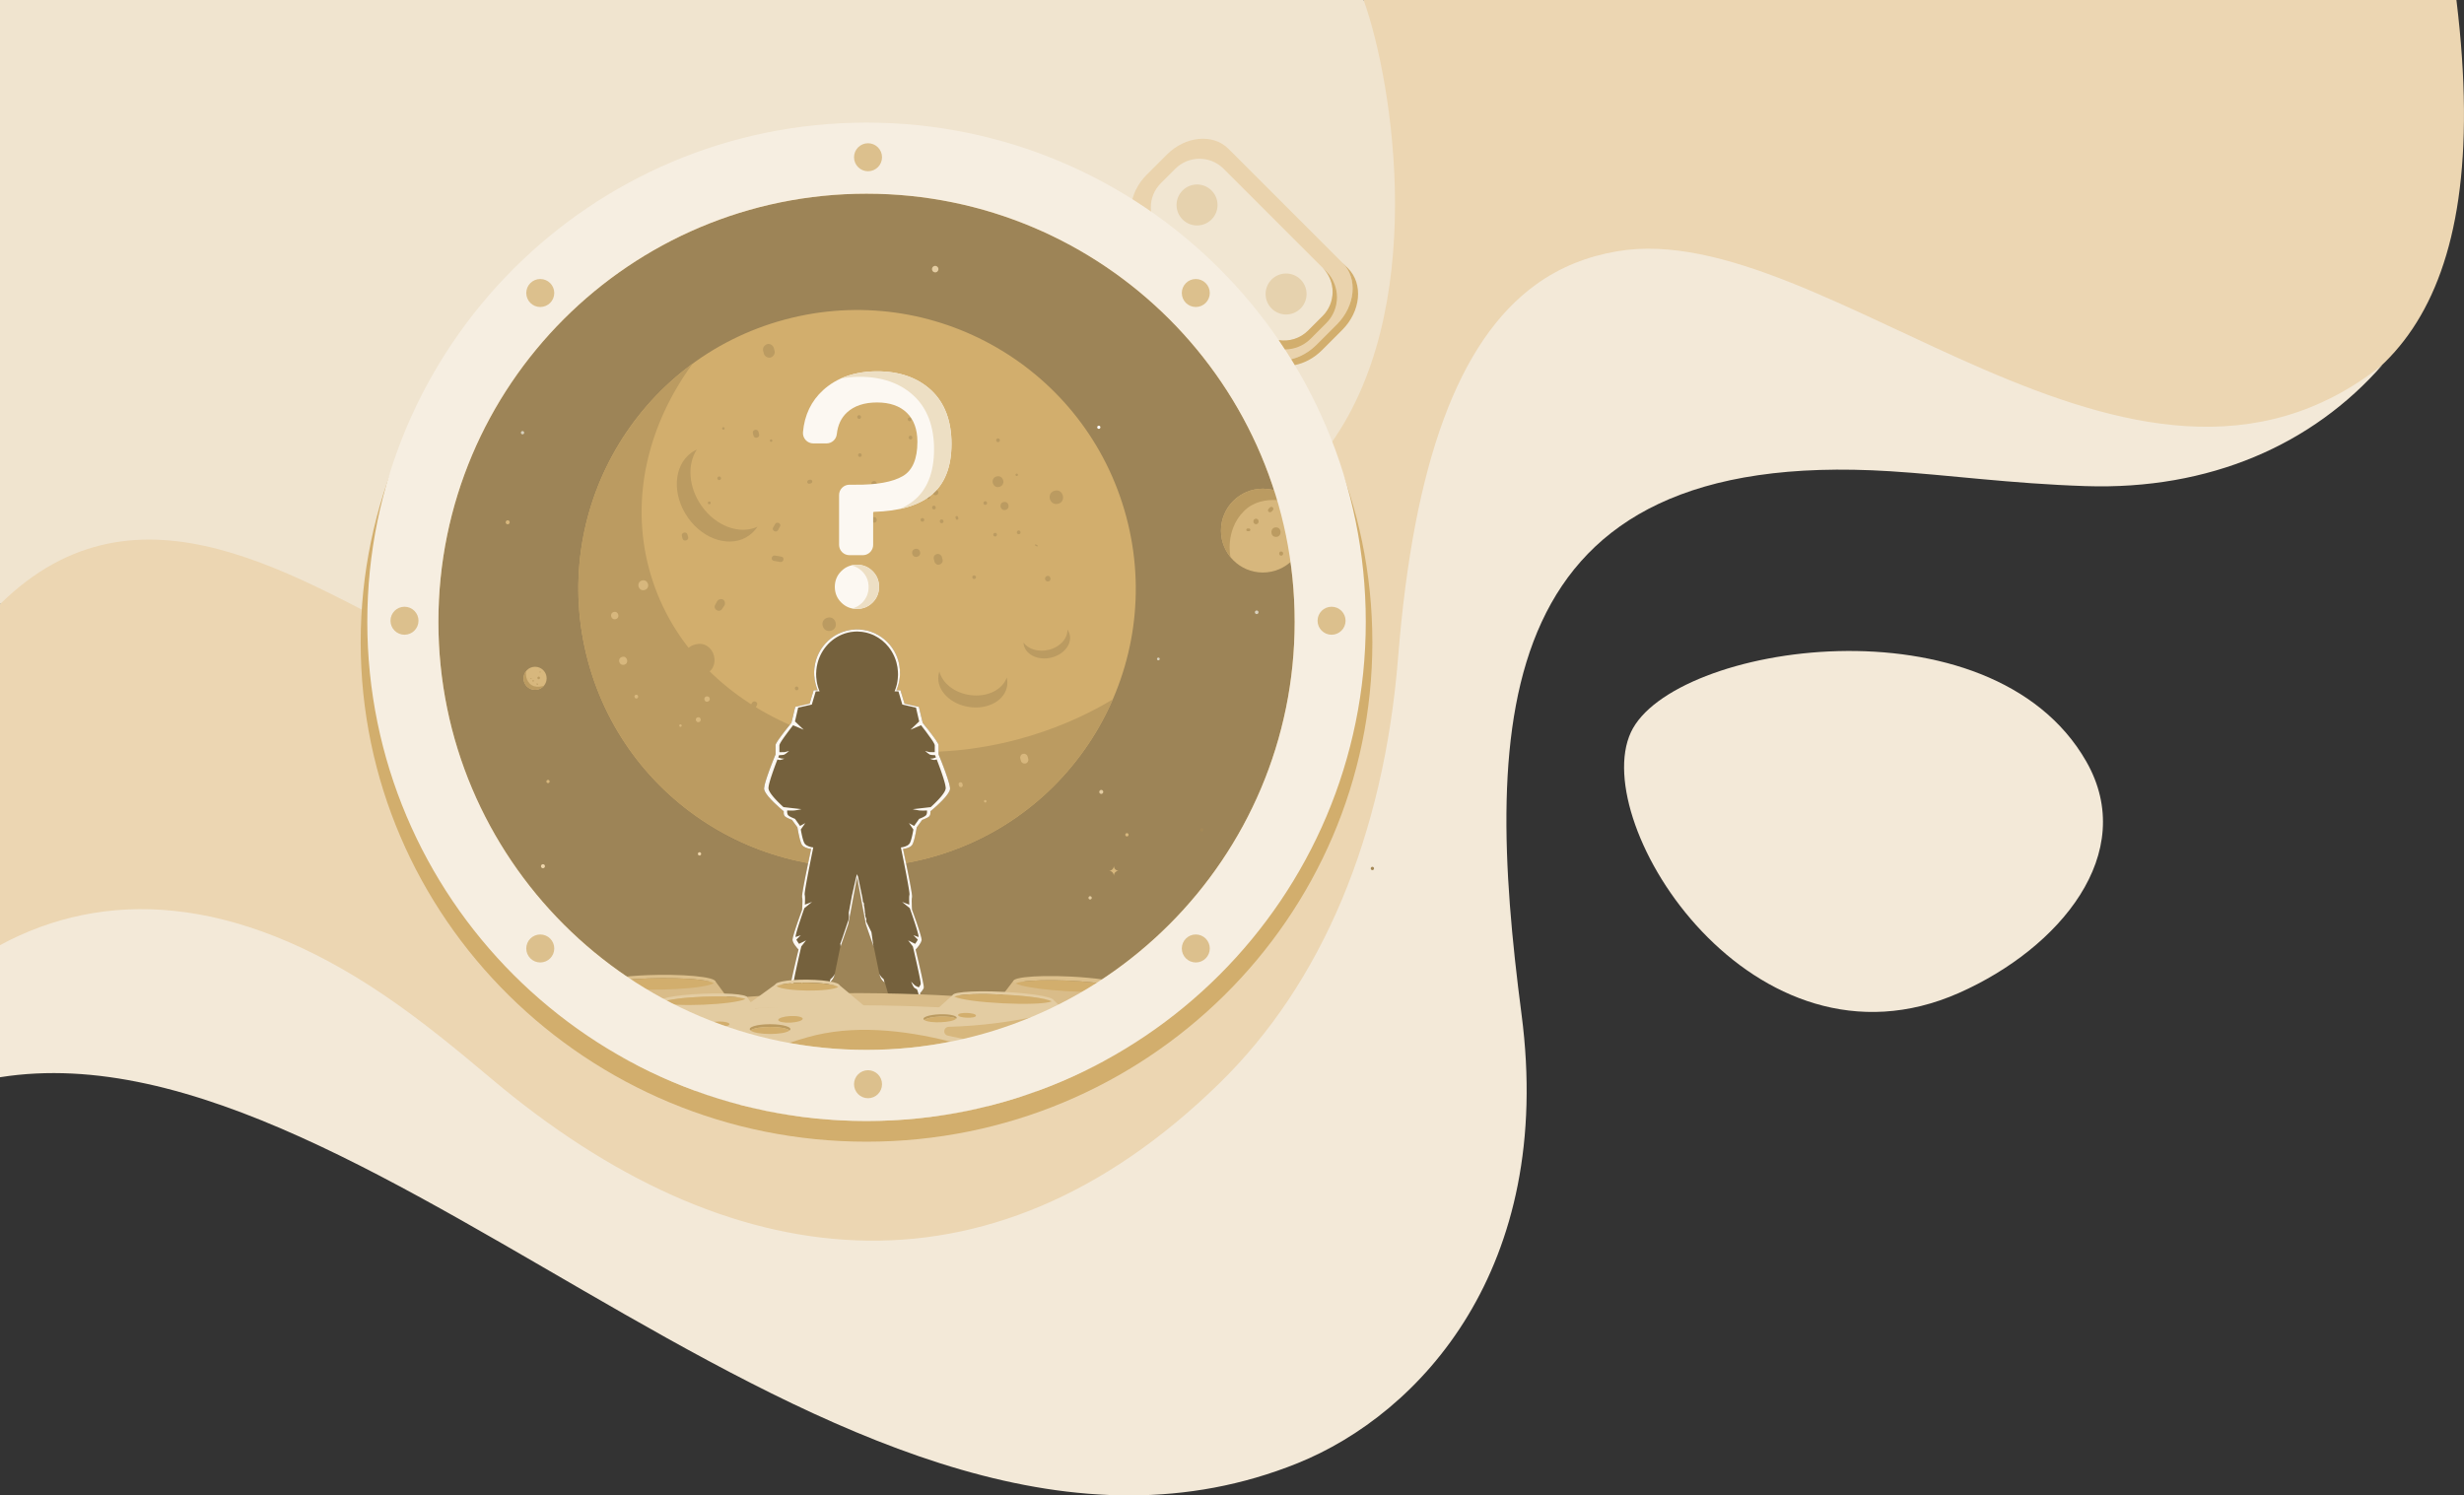 <?xml version="1.0" encoding="UTF-8"?>
<!DOCTYPE svg PUBLIC "-//W3C//DTD SVG 1.1//EN" "http://www.w3.org/Graphics/SVG/1.1/DTD/svg11.dtd">
<!-- Creator: CorelDRAW X7 -->
<svg xmlns="http://www.w3.org/2000/svg" xml:space="preserve" width="15.07in" height="9.147in" version="1.1" style="shape-rendering:geometricPrecision; text-rendering:geometricPrecision; image-rendering:optimizeQuality; fill-rule:evenodd; clip-rule:evenodd"
viewBox="0 0 150700 91470"
 xmlns:xlink="http://www.w3.org/1999/xlink">
 <rect x="0" y="0" width="150700" height="91470" fill="#333333" stroke="none"/>
 <defs>
  <style type="text/css">
   <![CDATA[
    .fil8 {fill:#75613D}
    .fil4 {fill:#9D8457}
    .fil5 {fill:#BB9B61}
    .fil3 {fill:#D2AE6D}
    .fil0 {fill:#ECD6B2}
    .fil2 {fill:#F0E4CF}
    .fil1 {fill:#F3E9D8}
    .fil9 {fill:#FCF8F2}
    .fil16 {fill:#A38755;fill-rule:nonzero}
    .fil7 {fill:#BB9B61;fill-rule:nonzero}
    .fil15 {fill:#D2AE6D;fill-rule:nonzero}
    .fil6 {fill:#D7B77D;fill-rule:nonzero}
    .fil18 {fill:#D8D1BD;fill-rule:nonzero}
    .fil12 {fill:#D9BC89;fill-rule:nonzero}
    .fil14 {fill:#DCC08D;fill-rule:nonzero}
    .fil13 {fill:#E3CCA2;fill-rule:nonzero}
    .fil22 {fill:#E6D2AE;fill-rule:nonzero}
    .fil20 {fill:#EAD3AD;fill-rule:nonzero}
    .fil11 {fill:#EDDFC4;fill-rule:nonzero}
    .fil17 {fill:#EED5AB;fill-rule:nonzero}
    .fil21 {fill:#F1E6D2;fill-rule:nonzero}
    .fil23 {fill:#F6EEE1;fill-rule:nonzero}
    .fil10 {fill:#FCF8F2;fill-rule:nonzero}
    .fil19 {fill:white;fill-rule:nonzero}
   ]]>
  </style>
 </defs>
 <g id="Layer_x0020_1">
  <g id="_2899324262288">
   <g>
    <path class="fil0" d="M7883 64224c-3095,-1270 -5642,-1778 -7883,-1625l0 -25640c3664,-7035 13730,-7156 23271,1051 2203,1021 4622,2228 7291,3636 13527,7138 28526,6642 39139,-1305 864,-646 1689,-1333 2475,-2060 7730,-7150 11687,-18122 11199,-31283 -93,-2515 -85,-4846 26,-6998l66836 0c4733,38776 -27953,24085 -47572,22517 -8509,-680 -13587,4398 -14866,20487 -1633,20525 -10828,40088 -34041,39349 -15723,-500 -30817,-11947 -45875,-18129z"/>
    <path class="fil1" d="M23477 60862c2349,1591 4522,3391 6636,5170 14315,12048 30269,14112 44479,218 6238,-6100 10047,-15088 10920,-26070 946,-11893 3696,-19338 8408,-22761 1508,-1095 3189,-1745 5001,-2051 12748,-2155 31468,19133 46793,6945 -4271,4886 -10574,7672 -18166,7420 -4591,-152 -8437,-690 -11950,-909 -24397,-1526 -24916,15046 -22539,33224 2031,15537 -6207,24433 -13704,27454 -27093,10915 -56131,-27310 -79355,-23611l0 -8079c6343,-3424 14282,-3179 23477,3050z"/>
   </g>
   <path class="fil2" d="M28134 32018c-812,2421 -1307,4985 -1437,7643 -8380,-4178 -18207,-11078 -26697,-2703l0 -36958 63251 0 20150 0c1808,5042 4072,19126 -2294,27526 -10798,-18543 -43538,-28724 -52973,4492z"/>
   <g>
    <path class="fil3" d="M22060 39284c0,16872 13851,30550 30938,30550 17086,0 30937,-13678 30937,-30550 0,-16873 -13851,-30551 -30937,-30551 -17087,0 -30938,13678 -30938,30551z"/>
    <path class="fil4" d="M26813 38034c0,14461 11723,26185 26185,26185 14462,0 26185,-11724 26185,-26185 0,-14462 -11723,-26186 -26185,-26186 -14462,0 -26185,11724 -26185,26186z"/>
    <g>
     <path class="fil3" d="M56830 52471c-9092,2436 -18438,-2960 -20874,-12052 -2436,-9092 2959,-18437 12051,-20873 9092,-2437 18438,2959 20874,12051 2436,9092 -2959,18438 -12051,20874z"/>
     <path class="fil5" d="M39698 34795c2275,8489 12385,13155 22583,10422 2101,-563 4041,-1396 5779,-2438 -1998,4607 -6003,8291 -11230,9692 -9092,2436 -18438,-2960 -20874,-12052 -1875,-6998 890,-14147 6409,-18179 -2721,3724 -3829,8219 -2667,12555z"/>
     <path class="fil6" d="M62848 46269l40 151c31,114 -42,252 -165,279 -123,27 -249,-36 -282,-159l-41 -151c-30,-114 43,-252 165,-279 123,-27 250,37 283,159z"/>
     <path class="fil6" d="M60279 49086c-99,27 -139,-123 -40,-149 100,-27 140,122 40,149z"/>
     <path class="fil6" d="M58860 47930l20 75c16,59 -23,126 -84,143 -63,8 -129,-22 -145,-82l-20 -75c-16,-59 24,-126 85,-142 63,-9 128,21 144,81z"/>
     <path class="fil5" d="M59320 42514c1050,150 1993,-319 2251,-1071 39,157 51,320 30,483 -115,896 -1150,1488 -2312,1322 -1161,-166 -2010,-1027 -1895,-1922 11,-87 33,-170 61,-250 176,703 916,1303 1865,1438z"/>
     <path class="fil7" d="M54382 24368l-76 20c-100,27 -138,-115 -38,-142l76 -20c100,-27 138,115 38,142z"/>
     <path class="fil7" d="M46431 26571l-43 -160c-59,-218 -400,-126 -341,92l42 159c55,204 396,112 342,-91z"/>
     <path class="fil7" d="M47374 21460l-47 -174c-43,-160 -238,-294 -413,-233 -174,63 -287,234 -241,408l47 174c43,160 234,281 413,233 174,-63 288,-233 241,-408z"/>
     <path class="fil7" d="M63409 33419c-29,-16 -58,-33 -97,-54 -39,-22 1,-89 40,-67 38,22 67,38 96,54 48,27 9,94 -39,67z"/>
     <path class="fil7" d="M55536 29772l-76 21c-92,24 -130,-118 -38,-142l76 -21c100,-26 138,116 38,142z"/>
     <path class="fil7" d="M58592 31620l20 74c26,98 -127,139 -153,41l-20 -74c-26,-98 126,-139 153,-41z"/>
     <path class="fil7" d="M62206 29114c-99,27 -137,-115 -38,-142 92,-25 130,117 38,142z"/>
     <path class="fil7" d="M60890 32813c-145,39 -203,-178 -58,-217 146,-39 204,178 58,217z"/>
     <path class="fil7" d="M62334 32674c-145,39 -205,-185 -60,-224 145,-39 205,185 60,224z"/>
     <path class="fil7" d="M60290 30876c-145,39 -203,-177 -58,-216 137,-37 203,178 58,216z"/>
     <path class="fil7" d="M61070 27041c-145,39 -205,-185 -60,-224 145,-39 205,185 60,224z"/>
     <path class="fil7" d="M59608 35414c-145,39 -203,-178 -58,-217 145,-38 203,178 58,217z"/>
     <path class="fil7" d="M51112 24070c29,16 60,40 96,55 126,70 172,242 98,366 -82,118 -240,168 -374,100 -31,-24 -59,-40 -96,-54 -118,-73 -172,-243 -98,-367 82,-118 241,-168 374,-100z"/>
     <path class="fil7" d="M57150 31157c-145,39 -205,-185 -60,-224 145,-39 206,185 60,224z"/>
     <path class="fil7" d="M56808 30520c-137,37 -195,-180 -58,-216 145,-39 203,177 58,216z"/>
     <path class="fil7" d="M48758 42219c-145,39 -205,-185 -60,-224 137,-37 197,187 60,224z"/>
     <path class="fil7" d="M57621 32000c-145,39 -205,-186 -60,-224 146,-39 206,185 60,224z"/>
     <path class="fil7" d="M56443 31907c-145,39 -203,-178 -58,-216 146,-39 204,177 58,216z"/>
     <path class="fil7" d="M57175 29966c-207,56 -121,375 86,320 223,-60 137,-380 -86,-320z"/>
     <path class="fil7" d="M61369 30711c-312,84 -184,563 128,480 327,-88 199,-567 -128,-480z"/>
     <path class="fil7" d="M64043 35228c-222,59 -133,393 90,333 207,-55 118,-389 -90,-333z"/>
     <path class="fil7" d="M55963 33577c-311,84 -183,563 129,480 327,-88 198,-567 -129,-480z"/>
     <path class="fil7" d="M60948 29142c-416,111 -245,750 171,639 431,-115 259,-754 -171,-639z"/>
     <path class="fil7" d="M47185 27025c-100,27 -140,-123 -40,-149 91,-25 131,124 40,149z"/>
     <path class="fil7" d="M49592 29566l-77 21c-61,16 -128,-22 -144,-82 -9,-61 23,-126 84,-142l77 -21c60,-16 128,22 144,81 16,60 -24,127 -84,143z"/>
     <path class="fil7" d="M49640 26968c-145,38 -203,-178 -58,-217 145,-39 203,178 58,217z"/>
     <path class="fil7" d="M50765 25946c-146,39 -206,-186 -60,-224 145,-39 205,185 60,224z"/>
     <path class="fil7" d="M55717 26876c-145,39 -205,-185 -60,-224 137,-37 205,185 60,224z"/>
     <path class="fil7" d="M52618 27947c-138,37 -196,-180 -58,-217 145,-38 203,178 58,217z"/>
     <path class="fil7" d="M52575 25621c-145,38 -205,-186 -60,-225 145,-38 205,186 60,225z"/>
     <path class="fil7" d="M55664 25762c-145,39 -205,-185 -60,-224 145,-39 205,185 60,224z"/>
     <path class="fil5" d="M42903 30937c883,1261 2339,1778 3420,1283 -133,202 -299,381 -499,526 -1096,793 -2778,304 -3755,-1092 -978,-1396 -882,-3171 214,-3964 106,-76 219,-138 335,-191 -595,905 -514,2298 285,3438z"/>
     <path class="fil7" d="M51246 42521l-163 44c-208,56 -122,376 86,320l163 -44c207,-55 137,-379 -86,-320z"/>
     <path class="fil7" d="M50196 26372c-327,88 -198,567 129,480 312,-84 183,-563 -129,-480z"/>
     <path class="fil7" d="M47587 32429c29,-71 73,-144 116,-218 110,-186 -186,-340 -296,-155 -29,71 -77,130 -120,204 -110,185 175,357 300,169z"/>
     <path class="fil7" d="M53419 31629c-223,60 -133,394 89,334 208,-55 118,-389 -89,-334z"/>
     <path class="fil7" d="M57649 34234l-46 -175c-32,-116 -185,-215 -315,-165 -134,36 -210,166 -175,297l46 174c31,116 171,219 301,169 133,-36 224,-170 189,-300z"/>
     <path class="fil7" d="M50610 37781c-534,143 -320,943 214,799 520,-139 305,-938 -214,-799z"/>
     <path class="fil7" d="M47326 34305c134,27 250,42 384,68 205,54 305,-285 89,-320 -135,-27 -254,-56 -384,-68 -221,-50 -310,270 -89,320z"/>
     <path class="fil7" d="M53411 29431c-207,55 -122,375 86,320 223,-60 137,-380 -86,-320z"/>
     <path class="fil5" d="M64132 39750c698,-168 1176,-702 1152,-1244 64,90 111,190 139,299 150,598 -356,1233 -1129,1419 -773,185 -1521,-148 -1671,-745 -14,-58 -21,-116 -23,-174 285,402 900,597 1532,445z"/>
     <path class="fil7" d="M64506 30014c-534,143 -320,942 215,799 519,-139 305,-938 -215,-799z"/>
     <path class="fil6" d="M37656 37871c-288,78 -406,-360 -117,-438 288,-77 406,361 117,438z"/>
     <path class="fil6" d="M39423 36090c-385,103 -542,-481 -157,-584 384,-103 541,481 157,584z"/>
     <path class="fil6" d="M52083 50319c-781,209 -449,1448 332,1238 818,-219 487,-1457 -332,-1238z"/>
     <path class="fil6" d="M50888 45536l-163 44c-134,36 -221,184 -186,314 35,131 167,205 315,166l163 -44c133,-36 224,-170 189,-300 -50,-127 -184,-215 -318,-180z"/>
     <path class="fil7" d="M44261 26279c-91,25 -139,-122 -40,-149 99,-26 139,123 40,149z"/>
     <path class="fil6" d="M38056 40178c-327,87 -199,567 128,479 312,-83 183,-563 -128,-479z"/>
     <path class="fil6" d="M42747 44167c-192,51 -271,-241 -79,-292 193,-52 271,240 79,292z"/>
     <path class="fil6" d="M41636 44459c-92,24 -132,-125 -40,-150 99,-26 139,123 40,150z"/>
     <path class="fil6" d="M38946 42722c-137,37 -205,-185 -60,-224 145,-39 205,185 60,224z"/>
     <path class="fil6" d="M43197 42599c-208,56 -122,376 86,320 222,-60 137,-380 -86,-320z"/>
     <path class="fil7" d="M42089 32857l-43 -160c-59,-218 -400,-126 -341,92l42 159c55,203 396,112 342,-91z"/>
     <path class="fil7" d="M46176 43357c29,-70 73,-144 116,-218 110,-185 -187,-339 -296,-154 -29,70 -77,130 -121,203 -109,186 176,358 301,169z"/>
     <path class="fil7" d="M44016 29363c-145,39 -203,-177 -58,-216 145,-39 203,177 58,216z"/>
     <path class="fil7" d="M43363 30679c-118,32 -76,192 43,160 104,-28 61,-188 -43,-160z"/>
     <path class="fil7" d="M43864 36768c-44,74 -73,144 -116,218 -81,115 -38,274 89,334 117,78 280,34 341,-92 44,-74 91,-133 136,-207 61,-126 23,-271 -94,-349 -127,-59 -275,-19 -356,96z"/>
     <path class="fil7" d="M42517 39420c-1235,331 -740,2179 495,1848 1200,-322 705,-2169 -495,-1848z"/>
    </g>
    <g>
     <path class="fil8" d="M48002 49932c100,102 435,220 435,220l334 457c0,0 134,879 285,1082 150,203 552,237 552,237 0,0 -603,2807 -552,2943 50,135 0,778 0,778 0,0 -586,1590 -586,1826 0,237 368,609 368,609 0,0 -535,2199 -502,2334 34,135 235,338 235,338 0,0 -142,336 -187,764l1930 0 398 -1406c0,0 268,-169 335,-508 67,-338 334,-1623 334,-1623l502 -1455 536 -2875 535 2875 502 1455c0,0 267,1285 334,1623 67,338 335,508 335,508l398 1406 1930 0c-45,-428 -187,-764 -187,-764 0,0 201,-203 235,-338 33,-135 -502,-2334 -502,-2334 0,0 368,-372 368,-609 0,-236 -586,-1826 -586,-1826 0,0 -50,-643 0,-778 51,-136 -552,-2943 -552,-2943 0,0 402,-34 552,-237 151,-203 285,-1082 285,-1082l334 -457c0,0 335,-118 435,-220 101,-101 67,-304 67,-304 0,0 1205,-981 1205,-1387 0,-406 -703,-2097 -703,-2097 0,0 0,-406 0,-575 0,-169 -970,-1353 -970,-1353l-234 -981 -878 -195 -248 -820 -250 0c142,-326 221,-687 221,-1066 0,-1466 -1176,-2655 -2627,-2655 -1450,0 -2626,1189 -2626,2655 0,379 79,740 221,1066l-250 0 -248 820 -878 195 -234 981c0,0 -970,1184 -970,1353 0,169 0,575 0,575 0,0 -703,1691 -703,2097 0,406 1205,1387 1205,1387 0,0 -34,203 67,304z"/>
     <path class="fil9" d="M51231 38785c-51,26 -101,54 -150,83 -48,29 -95,60 -141,91 -46,32 -90,65 -134,99 -43,34 -85,69 -126,106 -41,37 -81,74 -119,113 -39,39 -76,79 -112,121 -37,41 -71,84 -105,127 -34,44 -66,89 -97,135 -32,47 -62,95 -90,143 -29,49 -56,100 -82,151 -26,52 -51,105 -73,159 -24,55 -45,111 -65,168 -20,58 -38,117 -54,178 -17,62 -31,125 -43,189 -13,66 -23,133 -31,201 -8,72 -13,144 -16,217 -1,29 -1,59 -1,88 0,50 1,98 4,147 5,88 13,174 26,259 16,100 37,199 63,295 33,122 74,241 124,356 1,3 2,6 4,9l-228 0 -22 0 -49 162 -54 178 -54 178 -54 179 -37 123 -59 13 -190 42 -190 42 -190 43 -191 42 -58 13 -31 130 -45 188 -44 187 -45 188 -45 187 -24 101c0,0 -18,21 -48,59 -27,33 -62,77 -104,129 -31,39 -66,83 -103,129 -33,42 -67,85 -102,131 -34,42 -68,86 -102,130 -33,44 -67,88 -100,132 -34,45 -67,90 -99,134 -34,46 -67,91 -98,135 -34,49 -66,95 -94,138 -36,56 -66,105 -87,145 -21,41 -33,72 -33,91 0,30 0,67 0,108 0,72 0,156 0,233 0,118 0,219 0,232 0,1 0,2 0,2 0,0 -26,61 -67,164 -19,47 -42,103 -67,166 -20,51 -42,107 -65,166 -21,54 -43,110 -65,168 -21,55 -42,111 -64,168 -21,56 -42,113 -63,170 -20,57 -41,114 -61,171 -20,58 -40,116 -60,173 -20,59 -39,118 -57,175 -20,62 -38,122 -54,178 -19,67 -35,128 -48,184 -19,82 -30,150 -32,201 0,5 0,9 0,13 0,123 112,300 267,486 201,242 477,500 677,678 152,134 261,223 261,223 0,0 -2,13 -4,33 -4,56 -4,170 51,248 6,8 12,16 20,23 84,85 333,182 411,211 15,6 24,9 24,9l41 56 293 401c0,0 9,59 25,150 14,78 33,179 55,287 21,101 46,207 72,305 40,148 86,277 133,340 96,129 294,190 424,217 75,15 128,20 128,20 0,0 -7,32 -19,88 -10,48 -24,113 -41,192 -12,57 -25,122 -40,192 -13,60 -26,125 -40,192 -13,62 -27,126 -40,193 -13,63 -26,127 -40,193 -13,63 -26,128 -39,193 -13,64 -26,128 -39,193 -13,65 -26,130 -39,194 -13,65 -26,130 -38,194 -4,23 -9,46 -13,68 -8,43 -17,85 -24,127 -13,67 -26,133 -37,196 -13,68 -25,134 -36,196 -12,72 -24,139 -33,199 -3,18 -6,35 -9,52 0,0 0,1 0,1 -13,86 -22,156 -26,205 -3,39 -3,64 1,75 15,42 21,135 22,243 1,103 -4,219 -9,317 -6,123 -13,218 -13,218 0,0 -14,36 -36,99 -27,74 -68,185 -114,317 -35,97 -73,205 -112,317 -36,104 -72,211 -107,317 -37,110 -72,218 -103,317 -38,123 -69,233 -90,317 -15,64 -24,113 -24,142 0,54 19,114 48,175 54,114 144,233 215,317 59,71 105,117 105,117 0,0 -18,76 -48,200 -21,86 -47,194 -76,317 -23,98 -48,205 -74,317 -24,103 -49,210 -73,317 -25,107 -49,214 -72,317 -22,101 -43,199 -63,291 -2,9 -3,17 -5,26 -1,5 -3,11 -4,16 -4,22 -8,43 -13,63 -4,22 -8,43 -12,63 -5,22 -9,43 -13,63 -4,22 -8,43 -12,63 -3,17 -6,33 -9,49 -1,5 -2,9 -3,14 -4,22 -7,43 -10,63 -4,23 -7,44 -10,63 -3,26 -5,47 -6,63 -1,13 0,23 1,29 3,11 7,22 11,34 7,16 16,34 25,51 2,4 5,8 7,12 12,21 26,42 41,63 16,22 32,43 48,63 19,23 38,45 54,63 28,32 49,52 49,52 0,0 -2,4 -5,10 -4,11 -11,29 -20,54 -1,3 -2,6 -3,9 -7,18 -14,40 -22,63 -6,20 -13,41 -20,63 -6,20 -12,41 -19,63 -6,20 -11,41 -17,63 -5,18 -9,37 -14,56 -1,3 -1,5 -2,7 -5,20 -10,41 -14,63 -5,21 -9,42 -13,63 -4,21 -8,42 -12,63 -2,10 -4,21 -5,32 0,1 -1,1 -1,2 0,2 0,4 -1,6 0,2 0,4 -1,5 0,2 0,4 0,6 -1,2 -1,4 -1,5 -1,2 -1,4 -1,6 0,0 0,1 0,1 -1,1 -1,3 -1,4 0,2 0,4 -1,6 0,2 0,4 -1,5 0,2 0,4 0,6 -1,2 -1,4 -1,5 0,2 -1,4 -1,6 0,2 0,4 -1,5 0,2 0,4 0,6 -1,2 -1,4 -1,5 0,2 -1,4 -1,6 0,1 0,3 -1,4 0,1 0,1 0,1 0,2 0,3 0,4 0,1 0,1 0,2 -1,2 -1,4 -1,5 0,2 -1,4 -1,6 0,2 0,4 0,5 -1,2 -1,4 -1,6 0,2 -1,4 -1,5 0,2 0,4 0,6 -1,2 -1,4 -1,5 0,2 0,4 -1,6 0,2 0,4 0,5 0,2 -1,4 -1,6 0,1 0,3 0,4l176 0 0 -4 0 -6 0 -5 0 -6 0 -5 1 -3c0,-1 0,-2 0,-3 0,-1 0,-3 0,-5 0,-2 0,-4 0,-6 0,-1 0,-3 0,-5 0,-2 0,-4 0,-6 0,-1 0,-3 0,-5 0,-1 0,-1 0,-2 0,-1 0,-2 0,-4 0,0 0,0 0,-1 0,-1 0,-3 0,-4 0,-2 0,-4 1,-6 0,-1 0,-3 0,-5 0,-2 0,-4 0,-6 0,-1 0,-3 0,-5 0,-2 0,-4 0,-6 0,-1 1,-3 1,-5 0,-2 0,-4 0,-6 0,-1 0,-3 0,-5 0,-2 0,-4 0,-6 0,-1 1,-3 1,-4 0,0 0,-1 0,-1 0,0 0,0 0,0 0,-2 0,-4 0,-6 0,-1 0,-3 0,-5 0,-2 1,-4 1,-6 0,-1 0,-3 0,-5 0,-2 0,-4 0,-6 0,-1 1,-3 1,-5 0,-2 0,-4 0,-6 0,-1 0,-3 0,-5 1,-1 1,-2 1,-3 0,-5 0,-10 1,-15 1,-12 2,-23 3,-34 1,-10 2,-19 3,-29 2,-21 4,-42 7,-63 0,-1 0,-3 0,-4 3,-20 6,-40 8,-59 1,-2 1,-4 2,-7 1,-10 3,-20 4,-30 2,-9 3,-17 5,-26 3,-21 7,-42 11,-63 1,-2 1,-4 2,-7 3,-19 7,-37 11,-56 3,-13 6,-27 9,-40 2,-7 3,-15 5,-23 5,-21 11,-42 16,-63 1,-3 2,-6 2,-9 0,0 0,0 0,-1 5,-18 10,-36 15,-53 4,-14 8,-29 12,-42 2,-7 4,-14 6,-20 7,-23 14,-44 20,-63 2,-5 3,-9 4,-13 7,-19 13,-36 18,-50 7,-22 13,-37 17,-46l4 -10 -3 -3c2,-1 5,-3 8,-4 7,-4 14,-8 22,-12 29,-16 62,-34 90,-51 9,-6 17,-11 25,-16 11,-8 22,-15 30,-22 6,-6 14,-14 21,-25 10,-13 20,-30 31,-49 3,-5 5,-9 8,-14 11,-20 22,-41 32,-63 3,-6 6,-13 9,-19 5,-9 9,-18 13,-27 5,-10 10,-21 15,-31 6,-13 11,-26 17,-38 20,-45 35,-81 41,-96l3 -6 -7 6 -94 96c-13,13 -26,26 -38,38 -9,9 -17,17 -26,25 -12,12 -23,23 -34,33 -7,7 -14,13 -20,19 -12,11 -22,20 -29,25 -11,9 -37,23 -69,38 -9,4 -19,9 -30,14 -37,17 -77,34 -112,49 -4,2 -8,3 -12,5 -1,-2 -2,-3 -4,-5 -12,-16 -23,-32 -35,-49 -3,-5 -6,-9 -9,-14 -14,-21 -27,-42 -38,-63 -3,-6 -6,-13 -9,-19 -7,-15 -13,-30 -17,-44 -1,-4 -2,-7 -3,-11 0,0 0,-2 0,-3 -1,-8 -1,-21 0,-38 0,-3 1,-7 1,-11 2,-17 4,-39 8,-63 1,-7 2,-14 3,-22l7 -41 0 -3 9 -51 16 -88 1 -8 19 -96 19 -96 19 -96 5 -21 15 -75 21 -96 20 -95 11 -51 10 -45 21 -96 21 -96 18 -80 4 -16 21 -96 22 -96 21 -96 3 -13 19 -82 22 -96 22 -96 10 -43 12 -53 22 -96 23 -96 17 -72 5 -24 12 -49 36 -47 75 -95 75 -96 5 -6 70 -90 30 -38 -77 38 -182 90 -11 6 -158 78c-19,-25 -38,-51 -57,-78 -2,-2 -3,-4 -4,-6 -21,-29 -40,-59 -58,-90 -17,-28 -32,-57 -46,-85l12 -11 97 -96 36 -35 61 -61 65 -64 -185 64 -133 47 -2 -24 1 -23c3,-24 9,-57 17,-96 7,-28 14,-60 24,-95l17 -65 9 -31 27 -96 29 -96 29 -94 1 -2 30 -96 31 -96 31 -96 9 -27 23 -68 32 -96 32 -96 19 -57 14 -39 32 -96 33 -96 30 -86 4 -10 33 -96 32 -90 7 -5 118 -96 25 -20 94 -76 119 -96 108 -88 -231 88 -211 80 4 -80 4 -96 1 -49 1 -47c1,-32 1,-65 1,-96 0,-33 -1,-66 -2,-96 -2,-29 -4,-56 -6,-79 -1,-5 -2,-11 -3,-16 -2,-19 -6,-34 -10,-46 -3,-8 -3,-25 -2,-50 1,-19 3,-42 6,-68 0,-1 0,-1 0,-1 1,-9 2,-18 3,-27l13 -96 5 -37 9 -59 15 -96 8 -45 9 -51 16 -95 9 -52 8 -44 17 -96 11 -57 7 -39 18 -96 11 -61 7 -35 18 -96 12 -64 6 -32 19 -95 13 -68 5 -28 19 -96 14 -71 5 -25 19 -96 14 -73 5 -23 19 -96 15 -75 4 -21 10 -50 9 -45 16 -77 3 -19 20 -96 16 -78 3 -18 20 -96 16 -79 3 -17 20 -96 17 -80 3 -16 13 -63c0,0 -47,-4 -113,-18 -19,-4 -40,-9 -62,-14 -74,-20 -161,-50 -235,-96 -42,-27 -80,-58 -109,-96l-7 -9c-16,-22 -31,-52 -46,-87 -12,-29 -24,-61 -36,-96 -10,-30 -20,-62 -29,-96 -4,-13 -8,-27 -12,-41 -4,-18 -9,-36 -14,-55l-23 -96 -21 -95 -11 -57 -9 -39 -18 -96 -17 -96 -2 -10 15 -21 45 -65 51 -72 16 -24 67 -96 12 -17 54 -79 12 -16 -31 16 -73 40 -104 56 -47 26 -62 34 -43 -60 -68 -96 -68 -95 -57 -81 -11 -15 -60 -85 -29 -11c-6,-2 -12,-4 -18,-7 -48,-19 -126,-51 -200,-89 -60,-30 -117,-63 -154,-96l-13 -13c-23,-23 -38,-52 -49,-83 -11,-31 -16,-65 -19,-96 -1,-21 -2,-42 -1,-59 0,-14 1,-27 2,-36 1,-16 3,-25 3,-25 0,0 75,5 174,7 70,2 152,2 228,-3 16,-2 32,-3 48,-4 52,-6 106,-14 158,-23 75,-13 145,-28 193,-39 15,-4 27,-7 37,-9l30 -8 -94 -10 -262 -30 -262 -30 -161 -18 -81 -9 -20 -3 -218 -25 -65 -59 -102 -96 -99 -96 -96 -96c-31,-31 -61,-63 -92,-96 -30,-31 -59,-63 -88,-95 -28,-32 -56,-64 -83,-96 -27,-32 -53,-64 -77,-96 -25,-33 -49,-65 -70,-96 -23,-33 -44,-65 -62,-96 -19,-33 -36,-65 -49,-96 -13,-30 -23,-59 -28,-86 -1,-3 -2,-6 -2,-10 -4,-16 -5,-31 -5,-46 0,-15 1,-31 3,-49 2,-29 7,-61 14,-96 1,-6 2,-12 3,-18 5,-24 11,-51 17,-78 7,-31 15,-63 24,-96l4 -13 23 -83 28 -96 0 -2 29 -94 27 -83 4 -13 32 -95 22 -66 10 -30 33 -96 17 -47 17 -49 34 -96 10 -26 25 -70 35 -96 2 -4 34 -91 29 -78 7 -18 37 -96 21 -55 8 -22c56,18 112,33 142,34 19,1 49,-4 81,-13 42,-11 88,-26 126,-40 19,-7 35,-13 48,-18 16,-6 25,-10 25,-10 0,0 -15,-1 -37,-2 -49,-3 -132,-10 -171,-17 -20,-5 -68,-22 -120,-42 -6,-2 -13,-5 -19,-7l-26 -10 8 -20 25 -66 20 -50c22,-1 45,-1 69,-2 78,-4 162,-10 211,-22 7,-1 13,-3 18,-5 11,-3 24,-9 38,-17 27,-15 59,-37 92,-62 14,-11 29,-22 43,-34 31,-25 61,-50 85,-70 11,-10 20,-18 28,-26l28 -25c0,0 -35,12 -81,25 -1,0 -1,0 -1,0 -60,18 -140,41 -184,48 -1,1 -3,1 -4,1 -34,5 -130,6 -223,5 -35,-1 -69,-1 -101,-2l0 -52 0 -47 0 -48 0 -96 0 -88 0 -8 0 -86 1 -10c4,-21 16,-52 37,-91 1,-2 2,-3 2,-5 15,-28 34,-60 56,-96 9,-14 19,-29 29,-45 10,-16 21,-33 32,-51 19,-28 39,-58 60,-88 31,-44 63,-90 96,-137 32,-44 65,-90 98,-135 33,-45 66,-89 99,-133 34,-46 67,-90 100,-133 35,-46 69,-90 100,-132 38,-48 72,-92 102,-131 9,-11 17,-22 25,-33l299 125 353 148 -535 -507 10 -45 44 -189 43 -188 44 -189 44 -189 9 -42 148 -34 189 -43 189 -43 189 -43 122 -28 18 -64 53 -180 53 -179 52 -180 53 -180 7 -24 202 0 36 0c-41,-98 -77,-199 -107,-303 -28,-97 -50,-197 -67,-299 -14,-87 -25,-174 -31,-263 -4,-60 -6,-121 -6,-183 0,-18 1,-37 1,-55 1,-74 6,-147 13,-219 7,-69 16,-137 28,-204 12,-65 26,-129 42,-192 15,-61 33,-121 52,-180 19,-57 40,-114 63,-170 22,-54 46,-108 71,-160 25,-52 52,-103 80,-152 28,-49 58,-97 89,-144 30,-47 62,-92 96,-137 33,-44 68,-87 104,-128 35,-42 72,-82 111,-122 38,-39 77,-77 118,-114 41,-36 83,-72 126,-106 44,-34 88,-67 134,-99 46,-31 93,-62 142,-90 49,-29 99,-57 150,-82 52,-26 105,-51 159,-73 56,-23 113,-44 170,-63 59,-20 119,-37 180,-52 50,-12 101,-23 152,-32 14,-2 28,-5 42,-7 68,-11 138,-19 208,-24 25,-2 50,-3 75,-4 20,-1 39,-1 59,-2l77 0c6,1 11,1 16,1 85,2 169,8 251,18 69,9 136,21 202,35 29,6 57,13 85,20 121,30 238,70 351,118 15,6 31,13 46,20 24,11 48,22 72,34 163,80 317,178 459,291 148,118 282,253 401,401 142,178 262,375 356,588 51,116 94,236 128,360 27,97 48,196 64,297 14,86 23,173 28,261 4,55 6,111 6,167 0,23 -1,47 -1,70 -2,73 -7,146 -15,218 -6,58 -14,116 -23,173 -2,10 -4,20 -6,30 -5,28 -10,56 -16,83 -8,36 -17,72 -26,107 -2,10 -5,20 -7,29 -13,45 -26,90 -41,134 -1,5 -3,11 -5,16 -13,39 -27,77 -41,115 -7,19 -15,37 -22,55 -3,6 -5,12 -8,18l26 0 212 0 46 158 42 141 6 21 47 163 43 145 5 17 47 162 164 37 301 69 302 69 70 16 16 70 5 21 36 159 29 123 8 36 37 159 20 85 5 22 38 167 -53 51 -56 53 -37 35 -26 25 -89 84 -31 29 -85 80 -34 33 -81 76 -38 37 -5 4 6 -3 68 -28 96 -40 101 -42 63 -27 36 -15 128 -53 154 -65c143,184 432,560 630,849 17,25 34,50 50,73 22,34 42,66 61,96 22,36 41,68 55,96 22,42 36,74 40,96l1 10 0 68 0 18 0 96 0 96 0 22 0 73 0 52c-33,1 -70,1 -106,2 -92,1 -184,0 -218,-5 -7,-1 -15,-3 -24,-4 -45,-10 -112,-29 -164,-45 -47,-13 -82,-25 -82,-25l28 25c26,24 68,60 113,96 46,37 95,74 135,96 14,8 27,14 38,17 25,9 67,15 116,19 58,5 125,8 182,10l20 50 33 86 -26 10c-13,5 -26,10 -39,15 -44,16 -82,30 -100,34 -21,4 -54,7 -87,10 -60,6 -121,9 -121,9 0,0 31,13 73,28 37,13 83,29 124,40 33,8 63,14 83,13 28,-1 79,-15 132,-31 3,-1 7,-2 10,-3l8 22 21 55 37 96 36 96 36 95 11 31 24 65 35 96 34 96 34 96 3 9 30 87 32 96 32 95 23 71 8 25 29 96 28 96 27 96c1,5 3,11 4,16 7,28 14,54 20,80 8,34 15,66 20,96 7,35 12,67 14,96l2 16 1 12 0 36c-1,10 -3,21 -5,31 -5,30 -16,62 -30,96 -3,6 -5,11 -7,16 -12,26 -26,53 -42,80 -13,22 -27,45 -43,68 -6,9 -12,19 -19,28 -21,31 -45,63 -70,96 -3,4 -6,7 -9,11 -22,28 -45,56 -68,85 -12,14 -24,28 -37,42 -15,18 -31,36 -46,54 -21,23 -42,46 -63,69 -9,9 -17,18 -25,26l-89 93 -3 3 -96 96 -17 17 -82 79 -37 35 -65 61 -55 51 -10 8 -192 22 -127 15 -82 9 -208 24 -209 24 -208 23 -72 8 30 8c18,4 43,10 74,17 76,17 182,38 282,50 11,1 22,2 32,4 68,6 144,8 213,8 103,0 193,-5 225,-8 8,0 12,0 12,0 0,0 1,5 2,15 1,3 1,6 1,10 2,22 4,57 1,95 -3,31 -8,65 -19,96 -1,4 -3,7 -4,10 -10,27 -25,52 -45,73l-13 13c-14,13 -32,25 -51,38 -30,20 -66,40 -103,58 -15,8 -31,16 -47,23 -64,30 -126,55 -163,70 -3,1 -5,2 -8,3l-29 11 -60 85 -15 21 -53 75 -44 61 -24 34 -68 96 -4 6 -39 54 -109 -60 -177 -96 -20 -10 -11 -6 12 16 67 96 66 96 67 96 60 86 -2 10 -15 83 -2 13 -18 96 -18 85 -2 11 -21 95 -20 83 -3 13c-9,33 -17,65 -26,96 -7,25 -14,50 -22,73 -2,8 -5,15 -7,23 -12,35 -24,67 -36,96 -7,17 -15,33 -22,48 -8,15 -16,28 -24,39l-7 9c-22,28 -49,53 -78,75 -10,7 -21,14 -31,21 -38,24 -80,43 -121,59 -39,15 -78,27 -114,37 -24,6 -47,11 -67,15 -64,13 -108,17 -108,17l13 63 15 72 5 24 20 96 19 96 16 76 4 20 19 96 19 96 17 80 3 16 19 95 19 96 17 83 2 13 19 96 19 96 17 85 2 11 19 96 18 96 17 85 2 10 18 96 18 96 16 85 2 11 18 96 18 96 14 81 3 15 17 96 16 95 13 75 4 21 15 96 14 96 9 61 4 35c1,9 2,18 3,27 0,0 0,0 0,1 3,26 5,49 6,68 1,25 1,42 -2,50 -4,12 -8,27 -10,46 -1,5 -2,11 -3,16 -2,23 -4,50 -6,79 -1,30 -2,63 -2,96 0,31 0,64 1,96l1 47 1 49 4 96 4 80 -211 -80 -231 -88 108 88 119 96 94 76 25 20 118 96 7 5 32 90 33 96 3 10 31 86 33 96 32 96 14 39 19 57 32 96 32 96 23 68 9 27 31 96 31 96 30 96 1 2 29 94 29 96 27 96 9 31 17 65c10,35 17,67 24,95 8,39 14,72 17,96l1 23 -2 24 -133 -47 -185 -64 65 64 61 61 36 35 97 96 12 11c-14,28 -29,57 -46,85 -18,31 -37,61 -58,90 -1,2 -2,4 -4,6 -19,27 -38,53 -57,78l-158 -78 -12 -6 -181 -90 -77 -38 30 38 70 90 5 6 75 96 75 95 36 47 12 49 5 24 17 72 23 96 22 96 12 53 10 43 22 96 22 96 19 82 3 13 21 96 22 96 21 96 4 16 18 80 21 96 21 96 10 45 11 51 20 95 21 96 15 75 5 21 19 96 19 96 19 96 1 8 16 88 16 95c6,40 10,72 12,96 1,17 1,30 0,38 0,1 0,3 0,3 -5,18 -11,36 -20,55 -15,32 -35,64 -56,96 -13,19 -26,37 -39,54 -37,-16 -83,-35 -124,-54 -45,-21 -84,-40 -99,-52 -10,-7 -28,-23 -49,-44 -18,-17 -39,-37 -60,-58 -12,-12 -25,-25 -38,-38l-94 -96 -7 -6 3 6c6,15 21,51 41,96 6,12 11,25 17,38 9,19 18,39 28,58 16,34 33,68 49,96 20,35 38,62 52,74 8,7 19,14 30,22 33,22 77,47 115,67 11,6 21,11 30,16l-3 3 4 10c6,15 19,48 35,96 6,19 13,41 21,66 1,3 2,6 3,10 2,6 4,13 6,20 4,13 8,28 12,42 5,17 10,35 15,53 0,1 0,1 0,1 0,3 1,6 2,9 5,21 11,42 16,63 1,8 3,16 5,23 3,13 6,27 9,40 4,19 8,37 11,56 1,3 1,5 2,7 4,21 8,42 11,63 2,9 3,17 5,26 1,10 3,20 4,30 1,3 1,5 1,7 3,19 6,39 9,59 0,1 0,3 0,4 3,21 5,42 7,63 1,10 2,19 3,29 1,11 2,22 3,34 2,20 3,41 4,62 0,0 0,0 0,1 1,19 2,39 3,58 0,2 0,3 0,5 0,10 0,21 0,32l1 20 0 5 0 4 176 0c-2,-21 -4,-41 -7,-61 0,-2 0,-3 0,-5 -3,-19 -6,-39 -9,-58 -3,-21 -6,-42 -10,-63 -4,-21 -8,-42 -12,-63 -4,-21 -8,-42 -13,-63 -4,-22 -9,-43 -14,-63 -1,-2 -1,-4 -2,-7 -5,-19 -9,-38 -14,-56 -6,-22 -11,-43 -17,-63 -6,-22 -13,-43 -19,-63 -7,-22 -13,-43 -20,-63 -8,-23 -15,-45 -22,-63 -1,-3 -2,-6 -3,-9 -9,-25 -16,-43 -20,-54 -3,-6 -5,-10 -5,-10 0,0 20,-20 48,-51 44,-50 109,-127 151,-202 16,-29 29,-58 36,-85 6,-23 -6,-108 -28,-232 -16,-88 -38,-196 -63,-317 -21,-99 -44,-206 -68,-317 -23,-103 -47,-210 -72,-317 -24,-107 -49,-214 -73,-317 -26,-112 -51,-219 -74,-317 -29,-123 -55,-231 -76,-317 -30,-124 -48,-200 -48,-200 0,0 46,-46 105,-117 71,-84 161,-203 215,-317 29,-61 48,-121 48,-175 0,-29 -9,-78 -24,-142 -21,-84 -52,-194 -90,-317 -31,-99 -66,-207 -103,-317 -35,-106 -71,-213 -107,-317 -39,-112 -77,-220 -112,-317 -46,-132 -87,-243 -114,-317 -22,-63 -36,-99 -36,-99 0,0 -7,-95 -13,-218 -5,-98 -9,-214 -9,-317 1,-108 7,-201 22,-243 4,-11 4,-36 1,-75 -4,-49 -13,-119 -26,-205 0,0 0,-1 -1,-1 -7,-45 -15,-96 -24,-149 -14,-86 -31,-181 -50,-283 -17,-91 -35,-187 -54,-286 -18,-94 -37,-191 -56,-289 -19,-96 -39,-194 -58,-290 -20,-99 -40,-197 -59,-292 -21,-101 -41,-199 -61,-293 -21,-104 -42,-203 -61,-293 -24,-115 -45,-215 -62,-295 -25,-121 -41,-192 -41,-192 0,0 28,-2 72,-10 48,-8 116,-21 187,-44 55,-18 111,-41 162,-71 49,-28 93,-63 127,-106 1,-2 3,-4 4,-6 25,-33 50,-85 73,-149 19,-52 38,-112 56,-176 16,-60 32,-123 46,-186 15,-65 29,-130 42,-191 14,-72 26,-138 37,-196 19,-110 31,-184 31,-184l7 -10 98 -134 98 -134 99 -134 32 -45c0,0 48,-17 112,-43 48,-20 106,-45 160,-72 56,-28 109,-58 145,-88 7,-6 13,-11 18,-17 36,-36 55,-85 64,-133 17,-87 3,-171 3,-171 0,0 12,-9 32,-27 27,-22 71,-59 126,-106 37,-32 78,-69 124,-109 38,-34 79,-71 122,-110 39,-36 79,-74 119,-113 39,-37 79,-76 118,-115 39,-38 77,-78 115,-117 38,-40 75,-81 111,-121 38,-43 73,-85 107,-126 36,-45 70,-90 99,-133 35,-51 64,-100 86,-146 29,-61 46,-117 46,-164 0,-8 0,-16 -1,-24 -4,-70 -24,-169 -55,-287 -26,-100 -61,-213 -100,-332 -37,-114 -78,-234 -121,-354 -45,-125 -91,-250 -136,-369 -53,-139 -104,-269 -148,-380 -83,-210 -142,-351 -142,-351l0 -23 0 -232 0 -233 0 -87c0,-47 -74,-171 -181,-326 -245,-355 -662,-871 -766,-998 -15,-19 -23,-29 -23,-29l-71 -299 -73 -305 -21 -88 -18 -75 -34 -142 -4 -17 -13 -55 -71 -16 -299 -66 -111 -25 -187 -42 -210 -46 -14 -47 -50 -163 -7 -24 -42 -139 -49 -163 -10 -31 -40 -132 -36 -121 -176 0 -74 0c8,-17 15,-34 22,-52 8,-17 15,-36 22,-54 14,-38 28,-76 41,-115 2,-5 4,-11 5,-16 15,-44 28,-89 40,-134 3,-10 5,-20 8,-30 9,-35 17,-70 25,-106 6,-28 11,-56 16,-85 3,-17 6,-35 9,-54 8,-46 14,-93 19,-140 0,-3 0,-6 1,-9 4,-45 8,-90 10,-135 1,-28 2,-56 3,-85 0,-10 0,-20 0,-30 0,-7 0,-14 0,-21 0,-63 -2,-125 -6,-187 -6,-89 -17,-177 -32,-264 -17,-103 -40,-203 -69,-302 -37,-128 -84,-252 -139,-372 -264,-568 -720,-1026 -1284,-1288 -3,-2 -6,-3 -9,-5 -18,-7 -35,-15 -53,-23 -102,-44 -208,-82 -317,-114 -44,-12 -89,-24 -135,-34 -54,-13 -109,-23 -164,-32 -86,-14 -173,-24 -261,-29 -52,-3 -105,-5 -158,-5 -20,0 -41,0 -61,1 -6,0 -12,0 -17,0 -73,2 -146,8 -217,16 -24,2 -47,5 -70,9 -44,6 -88,13 -132,22 -63,12 -126,27 -188,43 -60,17 -119,35 -177,56 -57,20 -113,41 -167,65 -54,23 -107,48 -158,74z"/>
     <path class="fil9" d="M50928 59765c-37,43 -72,75 -97,96 -4,3 -7,6 -10,8 -18,14 -29,21 -29,21l-18 67 -26 95 -12 45c42,-32 132,-108 206,-228 45,-72 84,-159 105,-263 2,-11 4,-23 7,-36 -1,1 -1,2 -2,3 -16,35 -34,67 -52,96 -24,36 -48,68 -72,96z"/>
     <path class="fil9" d="M53895 59869c74,120 164,196 206,228l-12 -45 -26 -95 -18 -67c0,0 -11,-7 -29,-21 -3,-2 -6,-5 -10,-8 -25,-21 -60,-53 -97,-96 -24,-28 -48,-60 -72,-96 -18,-29 -36,-61 -52,-96 -1,-1 -1,-2 -2,-3 3,13 5,25 7,36 21,104 60,191 105,263z"/>
     <polygon class="fil9" points="53122,57016 53232,57333 53341,57650 53430,57907 53418,57847 53407,57794 53298,57016 52973,56352 52990,56214 52954,56126 52911,56002 52924,55928 52901,55845 52871,55526 52856,55462 52831,55329 52850,55282 52773,55141 52755,54978 52746,54916 52477,53629 52418,53469 52361,53662 52103,54796 51910,55836 51925,56088 51883,56318 51856,56373 51519,57376 51391,57731 51410,57811 51407,57907 51496,57650 51605,57333 51715,57016 51824,56699 51883,56528 51910,56382 51969,56065 52029,55748 52088,55431 52147,55114 52188,54892 52188,54891 52195,54855 52231,54659 52268,54463 52304,54267 52341,54071 52377,53875 52414,53679 52419,53653 52426,53691 52479,53977 52532,54262 52585,54548 52638,54833 52649,54891 52649,54892 52690,55114 52749,55431 52809,55748 52868,56065 52927,56382 52954,56528 53013,56699 "/>
    </g>
    <g>
     <path class="fil10" d="M52411 34542c-375,0 -698,132 -959,393 -262,261 -394,584 -394,960 0,376 132,699 394,959 261,262 584,394 959,394 149,0 290,-21 421,-62 201,-63 381,-174 539,-332 261,-261 393,-584 393,-959 0,-375 -132,-698 -393,-960 -262,-261 -585,-393 -960,-393z"/>
     <path class="fil11" d="M53371 34935c-262,-261 -585,-393 -960,-393 -121,0 -237,14 -347,41 253,52 476,174 667,364 261,262 394,585 394,960 0,375 -133,698 -394,959 -158,158 -338,269 -538,332 -25,8 -50,14 -75,21 94,19 191,29 293,29 149,0 290,-21 422,-62 200,-63 380,-174 538,-332 261,-261 393,-584 393,-959 0,-375 -132,-698 -393,-960z"/>
     <path class="fil10" d="M56944 23862c-827,-763 -1933,-1150 -3290,-1150 -1357,0 -2470,387 -3309,1149 -729,663 -1144,1530 -1234,2575 -15,176 45,351 165,481 120,131 289,205 466,205l808 0c322,0 593,-242 629,-563 64,-569 271,-1007 632,-1338 438,-401 1055,-604 1833,-604 775,0 1387,212 1818,630 430,417 647,1014 647,1775 0,1048 -300,1754 -892,2099 -624,363 -1604,540 -2916,527l-350 0c-349,0 -633,284 -633,633l0 3044c0,169 66,328 186,448 119,119 278,185 447,185l820 0c66,0 129,-10 189,-29 257,-81 444,-321 443,-604l0 -1972c0,-24 20,-44 44,-45 1527,-41 2700,-380 3487,-1008 836,-668 1260,-1727 1260,-3148 0,-1415 -420,-2522 -1250,-3290z"/>
     <path class="fil11" d="M56944 23862c-827,-763 -1933,-1150 -3290,-1150 -840,0 -1586,148 -2233,442 366,-70 754,-106 1165,-106 1357,0 2464,387 3290,1150 830,768 1251,1875 1251,3290 0,1421 -425,2480 -1261,3148 -242,193 -520,359 -833,497 777,-165 1413,-444 1901,-833 836,-668 1260,-1727 1260,-3148 0,-1415 -420,-2522 -1250,-3290z"/>
    </g>
    <g>
     <path class="fil12" d="M67468 61860c0,0 -14519,-2505 -29351,0l0 2842c4403,2462 9478,3866 14881,3866 5236,0 10164,-1318 14470,-3640l0 -3068z"/>
     <polygon class="fil12" points="67468,60300 61974,60001 60157,62376 67468,62841 "/>
     <polygon class="fil13" points="52899,61566 51344,60260 47421,60215 45403,61676 "/>
     <path class="fil13" d="M67468 62604c0,0 -14519,-2505 -29351,0l0 2098c4403,2462 9478,3866 14881,3866 5236,0 10164,-1318 14470,-3640l0 -2324z"/>
     <polygon class="fil12" points="44882,61566 43739,60001 38117,60170 38117,62869 "/>
     <polygon class="fil13" points="65802,62475 64406,61141 58281,60854 57003,62001 "/>
     <path class="fil14" d="M65469 59733c759,38 1444,103 1999,182l0 254c-1785,-251 -4632,-308 -5358,-19 -650,-321 1018,-534 3359,-417z"/>
     <path class="fil15" d="M67468 60654c-1783,76 -4628,-143 -5358,-504 726,-289 3573,-232 5358,19l0 485z"/>
     <path class="fil13" d="M49387 59922c1304,15 2241,238 1885,447 -539,-329 -3242,-358 -3780,-41 -356,-218 586,-421 1895,-406z"/>
     <path class="fil15" d="M51272 60369c-538,317 -3241,287 -3780,-41 539,-317 3241,-287 3780,41z"/>
     <path class="fil14" d="M38117 59756c586,-69 1327,-115 2147,-126 2240,-31 3889,218 3400,507 -612,-346 -3720,-390 -5547,-184l0 -197z"/>
     <path class="fil15" d="M38117 59953c1827,-207 4935,-162 5547,184 -614,363 -3721,490 -5547,332l0 -516z"/>
     <polygon class="fil13" points="46382,61968 45692,60989 40330,61216 39589,62790 "/>
     <path class="fil6" d="M65089 61722c0,0 -2951,972 -7051,1084 -347,9 -397,470 -59,544 4918,1071 8541,1141 9489,1139l0 -2402c-2541,-408 -2242,-365 -2379,-365z"/>
     <path class="fil7" d="M45791 67712c182,-16 372,-28 568,-37 1371,-60 2492,95 2505,347 1,33 -16,66 -51,98 -247,-233 -1330,-312 -2418,-268 -202,-45 -403,-92 -604,-140z"/>
     <path class="fil15" d="M46395 67852c1088,-44 2171,35 2418,268 -50,47 -127,91 -226,131 -740,-107 -1471,-240 -2192,-399z"/>
     <path class="fil7" d="M57057 68022c-358,-309 589,-591 1890,-563 602,13 1130,89 1483,198 -160,40 -321,79 -483,116 -1043,-162 -2577,-85 -2890,249z"/>
     <path class="fil15" d="M57057 68022c313,-333 1847,-411 2890,-249 -793,185 -1599,339 -2416,460 -210,-56 -376,-126 -474,-211z"/>
     <path class="fil7" d="M63432 66738l-133 -17 -919 378c353,-114 704,-234 1052,-361z"/>
     <path class="fil7" d="M45276 67583l-126 -288 -2466 -629 -227 33c920,338 1860,634 2819,884z"/>
     <path class="fil7" d="M63002 64570c-407,-411 1095,-562 3061,-310 516,66 992,151 1405,245l0 269c-1581,-359 -3894,-532 -4466,-204z"/>
     <path class="fil15" d="M63002 64570c573,-328 2886,-155 4466,204l0 154c-327,176 -657,347 -992,511 -1471,-139 -3097,-488 -3474,-869z"/>
     <path class="fil13" d="M58364 60957c-470,-245 996,-389 3002,-289 1990,99 3426,384 2962,581 -757,-395 -5212,-612 -5964,-292z"/>
     <path class="fil15" d="M58364 60957c753,-320 5208,-102 5964,292 -753,319 -5208,101 -5964,-292z"/>
     <path class="fil7" d="M56537 62395c-227,-151 256,-332 949,-355 665,-22 1154,114 994,274 -329,-219 -1701,-162 -1943,81z"/>
     <path class="fil15" d="M56537 62395c242,-242 1613,-301 1943,-81 -241,242 -1613,301 -1943,81z"/>
     <path class="fil13" d="M40426 61316c-471,-194 792,-459 2570,-533 1790,-75 3077,87 2603,321 -724,-298 -4449,-145 -5173,212z"/>
     <path class="fil15" d="M40426 61316c723,-357 4448,-510 5173,-212 -723,357 -4448,511 -5173,212z"/>
     <path class="fil7" d="M47097 62647c823,0 1422,190 1196,382 -340,-289 -2051,-289 -2391,0 -226,-192 372,-382 1195,-382z"/>
     <path class="fil15" d="M48293 63029c-340,289 -2051,289 -2391,0 340,-289 2051,-289 2391,0z"/>
     <path class="fil7" d="M38117 64252c533,-136 1254,-253 2063,-319 1989,-162 3482,62 3036,456 -574,-417 -3538,-280 -5099,114l0 -251z"/>
     <path class="fil15" d="M38117 64503c1561,-394 4525,-531 5099,-114 -491,433 -2731,736 -4345,721 -253,-132 -505,-269 -754,-408l0 -199z"/>
     <polygon class="fil15" points="67468,61345 65014,61722 63974,62947 67468,63559 "/>
     <polygon class="fil15" points="42362,62790 38117,63246 38117,61491 40992,61890 "/>
     <path class="fil15" d="M62201 63613c0,-91 277,-166 618,-166 341,0 617,75 617,166 0,92 -276,166 -617,166 -341,0 -618,-74 -618,-166z"/>
     <path class="fil15" d="M43382 62647c0,-91 276,-166 617,-166 341,0 618,75 618,166 0,92 -277,166 -618,166 -341,0 -617,-74 -617,-166z"/>
     <path class="fil15" d="M60225 67218c0,-91 276,-166 617,-166 341,0 618,75 618,166 0,92 -277,166 -618,166 -341,0 -617,-74 -617,-166z"/>
     <path class="fil15" d="M47597 62389c-6,-112 324,-219 737,-240 414,-22 755,51 761,162 7,111 -323,218 -737,240 -413,21 -754,-51 -761,-162z"/>
     <path class="fil15" d="M58597 62084c9,-193 1104,-152 1095,42 -8,193 -1103,152 -1095,-42z"/>
    </g>
    <path class="fil6" d="M68838 51006c31,-48 93,-62 139,-32 48,30 63,92 32,140 -28,48 -91,63 -139,32 -46,-29 -60,-92 -32,-140z"/>
    <path class="fil16" d="M77453 47433c31,-48 93,-62 139,-32 48,29 62,93 34,141 -31,48 -93,62 -141,32 -46,-31 -61,-93 -32,-141l0 0z"/>
    <path class="fil13" d="M67457 48503c-35,58 -110,77 -168,41 -58,-37 -75,-112 -39,-170 35,-58 111,-76 169,-41 58,37 75,114 38,170z"/>
    <path class="fil16" d="M73416 50813c28,48 92,62 139,32 47,-29 62,-93 31,-141 -28,-47 -90,-62 -138,-31 -47,30 -61,92 -32,140z"/>
    <path class="fil16" d="M73687 54783c30,48 92,62 138,32 48,-31 63,-93 34,-141 -30,-48 -93,-62 -140,-32 -47,29 -61,93 -32,141l0 0z"/>
    <path class="fil13" d="M66757 54971c-29,48 -91,62 -139,34 -46,-31 -60,-93 -32,-141 29,-48 91,-62 139,-33 48,30 62,92 32,140z"/>
    <path class="fil6" d="M68415 53264c-160,5 -289,137 -290,300l-3 0c-1,-163 -130,-295 -291,-300 162,-5 291,-138 291,-303l3 0c0,165 129,298 290,303z"/>
    <path class="fil6" d="M31154 32012c-35,58 -110,77 -168,40 -58,-37 -75,-112 -39,-170 35,-58 111,-75 169,-41 58,37 75,114 38,171z"/>
    <path class="fil17" d="M33311 53048c-35,58 -110,78 -168,41 -58,-37 -76,-112 -39,-170 35,-58 110,-75 168,-41 58,37 75,114 39,170z"/>
    <path class="fil13" d="M57029 16355c60,-95 183,-123 274,-63 95,60 123,182 63,277 -56,94 -179,122 -274,63 -91,-57 -119,-183 -63,-277z"/>
    <path class="fil17" d="M42868 52282c-28,47 -91,62 -139,33 -46,-30 -60,-92 -31,-140 28,-48 91,-63 138,-34 48,30 63,93 32,141z"/>
    <path class="fil16" d="M24423 38181c-34,58 -110,77 -168,40 -58,-36 -75,-112 -38,-170 34,-58 110,-75 168,-40 58,37 75,114 38,170z"/>
    <path class="fil16" d="M83850 53067c30,-47 93,-62 139,-32 48,29 62,93 33,141 -30,48 -92,62 -140,32 -46,-30 -61,-93 -32,-141l0 0z"/>
    <path class="fil16" d="M76623 26263c-28,48 -91,62 -139,33 -46,-30 -60,-92 -31,-140 28,-48 91,-63 138,-34 48,30 63,93 32,141z"/>
    <path class="fil18" d="M32059 26466c0,56 -45,101 -100,101 -56,0 -101,-45 -101,-101 0,-55 45,-100 101,-100 55,0 100,45 100,100z"/>
    <path class="fil19" d="M67301 26135c0,53 -44,97 -97,97 -54,0 -97,-44 -97,-97 0,-54 43,-97 97,-97 53,0 97,43 97,97z"/>
    <path class="fil6" d="M33617 47801c0,55 -44,100 -99,100 -55,0 -100,-45 -100,-100 0,-55 45,-99 100,-99 55,0 99,44 99,99z"/>
    <path class="fil3" d="M58137 63715c-2912,-734 -6002,-1052 -8755,-267 -370,105 -743,221 -1120,343 1536,281 3119,428 4736,428 1759,0 3477,-174 5139,-504z"/>
    <g>
     <path class="fil6" d="M79804 32452c0,1414 -1153,2567 -2568,2567 -1415,0 -2560,-1153 -2560,-2567 0,-1415 1145,-2561 2560,-2561 1415,0 2568,1146 2568,2561z"/>
     <g>
      <path class="fil7" d="M75260 34076c-367,-442 -584,-1003 -584,-1624 0,-1415 1145,-2561 2560,-2561 794,0 1498,360 1969,921 0,0 -1931,-741 -3122,449 -1190,1191 -823,2815 -823,2815z"/>
      <path class="fil7" d="M77674 31037c-30,30 -60,60 -90,90 -45,45 -45,127 0,172 52,45 127,45 180,0 30,-30 52,-60 82,-82 45,-52 45,-135 0,-180 -45,-45 -127,-45 -172,0z"/>
      <path class="fil7" d="M78355 33987c165,0 165,-255 0,-255 -157,0 -157,255 0,255z"/>
      <path class="fil7" d="M76820 32063c210,0 210,-337 0,-337 -217,0 -217,337 0,337z"/>
     </g>
     <g>
      <path class="fil7" d="M76304 32490l90 0c104,0 104,-165 0,-165l-90 0c-105,0 -105,165 0,165z"/>
      <path class="fil7" d="M78040 32841c375,0 375,-584 0,-584 -374,0 -374,584 0,584z"/>
     </g>
    </g>
    <path class="fil18" d="M70931 40306c0,47 -38,85 -85,85 -46,0 -84,-38 -84,-85 0,-46 38,-84 84,-84 47,0 85,38 85,84z"/>
    <path class="fil20" d="M82116 16084c941,941 781,2627 -357,3765l-1236 1235c-1137,1138 -2823,1298 -3764,357l-6985 -6985c-941,-941 -781,-2626 357,-3764l1236 -1236c1138,-1138 2823,-1297 3764,-356l6985 6984z"/>
    <path class="fil21" d="M80893 16378c816,816 816,2138 0,2954l-886 886c-816,816 -2138,816 -2954,0l-6056 -6055c-816,-816 -816,-2139 0,-2955l886 -886c816,-815 2139,-815 2954,0l6056 6056z"/>
    <path class="fil22" d="M74099 11652c489,489 489,1283 0,1772 -490,490 -1283,490 -1773,0 -489,-489 -489,-1283 0,-1772 490,-490 1283,-490 1773,0z"/>
    <path class="fil22" d="M79544 17097c490,490 490,1283 0,1773 -489,489 -1283,489 -1772,0 -489,-490 -489,-1283 0,-1773 489,-489 1283,-489 1772,0z"/>
    <path class="fil23" d="M52998 64219c-14462,0 -26185,-11724 -26185,-26185 0,-14462 11723,-26186 26185,-26186 14462,0 26185,11724 26185,26186 0,14461 -11723,26185 -26185,26185zm0 -56720c-16864,0 -30534,13671 -30534,30535 0,16863 13670,30534 30534,30534 16864,0 30534,-13671 30534,-30534 0,-16864 -13670,-30535 -30534,-30535z"/>
    <path class="fil14" d="M53946 9619c0,472 -384,856 -857,856 -472,0 -856,-384 -856,-856 0,-473 384,-857 856,-857 473,0 857,384 857,857z"/>
    <path class="fil18" d="M76972 37451c0,61 -50,111 -112,111 -61,0 -111,-50 -111,-111 0,-62 50,-111 111,-111 62,0 112,49 112,111z"/>
    <g>
     <path class="fil6" d="M33433 41492c0,-390 -318,-708 -708,-708 -390,0 -706,318 -706,708 0,390 316,706 706,706 390,0 708,-316 708,-706z"/>
     <g>
      <path class="fil7" d="M32180 41044c-101,122 -161,276 -161,448 0,390 316,706 706,706 219,0 413,-99 543,-254 0,0 -533,204 -861,-124 -328,-328 -227,-776 -227,-776z"/>
      <path class="fil7" d="M32845 41882c-8,-8 -16,-17 -24,-25 -13,-12 -13,-35 0,-47 14,-13 35,-13 49,0 8,8 15,16 23,22 12,15 12,38 0,50 -12,12 -35,12 -48,0z"/>
      <path class="fil7" d="M33033 41068c46,0 46,71 0,71 -43,0 -43,-71 0,-71z"/>
      <path class="fil7" d="M32610 41599c58,0 58,93 0,93 -60,0 -60,-93 0,-93z"/>
     </g>
     <g>
      <path class="fil7" d="M32468 41481l24 0c29,0 29,46 0,46l-24 0c-29,0 -29,-46 0,-46z"/>
      <path class="fil7" d="M32947 41385c103,0 103,161 0,161 -104,0 -104,-161 0,-161z"/>
     </g>
    </g>
    <path class="fil3" d="M80893 19332l-886 886c-489,489 -1160,685 -1795,588 128,188 255,377 379,568 569,-3 1138,-222 1572,-656l950 -951c875,-875 875,-2294 0,-3169l-218 -218c814,816 813,2137 -2,2952z"/>
    <path class="fil3" d="M82123 16092c933,942 771,2622 -364,3757l-1236 1235c-456,457 -1001,756 -1550,890 73,119 146,238 218,358 588,-118 1177,-426 1665,-915l1236 -1236c1138,-1138 1298,-2823 357,-3764l-325 -325 -1 0z"/>
    <path class="fil14" d="M33899 17922c0,473 -383,856 -856,856 -473,0 -856,-383 -856,-856 0,-473 383,-856 856,-856 473,0 856,383 856,856z"/>
    <path class="fil14" d="M25596 37968c0,473 -384,857 -856,857 -473,0 -857,-384 -857,-857 0,-472 384,-856 857,-856 472,0 856,384 856,856z"/>
    <path class="fil14" d="M33899 58015c0,473 -383,856 -856,856 -473,0 -856,-383 -856,-856 0,-473 383,-856 856,-856 473,0 856,383 856,856z"/>
    <path class="fil14" d="M53946 66318c0,473 -384,857 -857,857 -472,0 -856,-384 -856,-857 0,-473 384,-856 856,-856 473,0 857,383 857,856z"/>
    <path class="fil14" d="M73992 58015c0,473 -383,856 -856,856 -473,0 -856,-383 -856,-856 0,-473 383,-856 856,-856 473,0 856,383 856,856z"/>
    <path class="fil14" d="M82296 37968c0,473 -384,857 -857,857 -472,0 -856,-384 -856,-857 0,-472 384,-856 856,-856 473,0 857,384 857,856z"/>
    <path class="fil14" d="M73992 17922c0,473 -383,856 -856,856 -473,0 -856,-383 -856,-856 0,-473 383,-856 856,-856 473,0 856,383 856,856z"/>
   </g>
   <path class="fil1" d="M127600 46580c3205,5615 -1627,11422 -7777,14150 -12569,5574 -22698,-10293 -20077,-15937 2518,-5420 22029,-8420 27854,1787z"/>
  </g>
 </g>
</svg>
